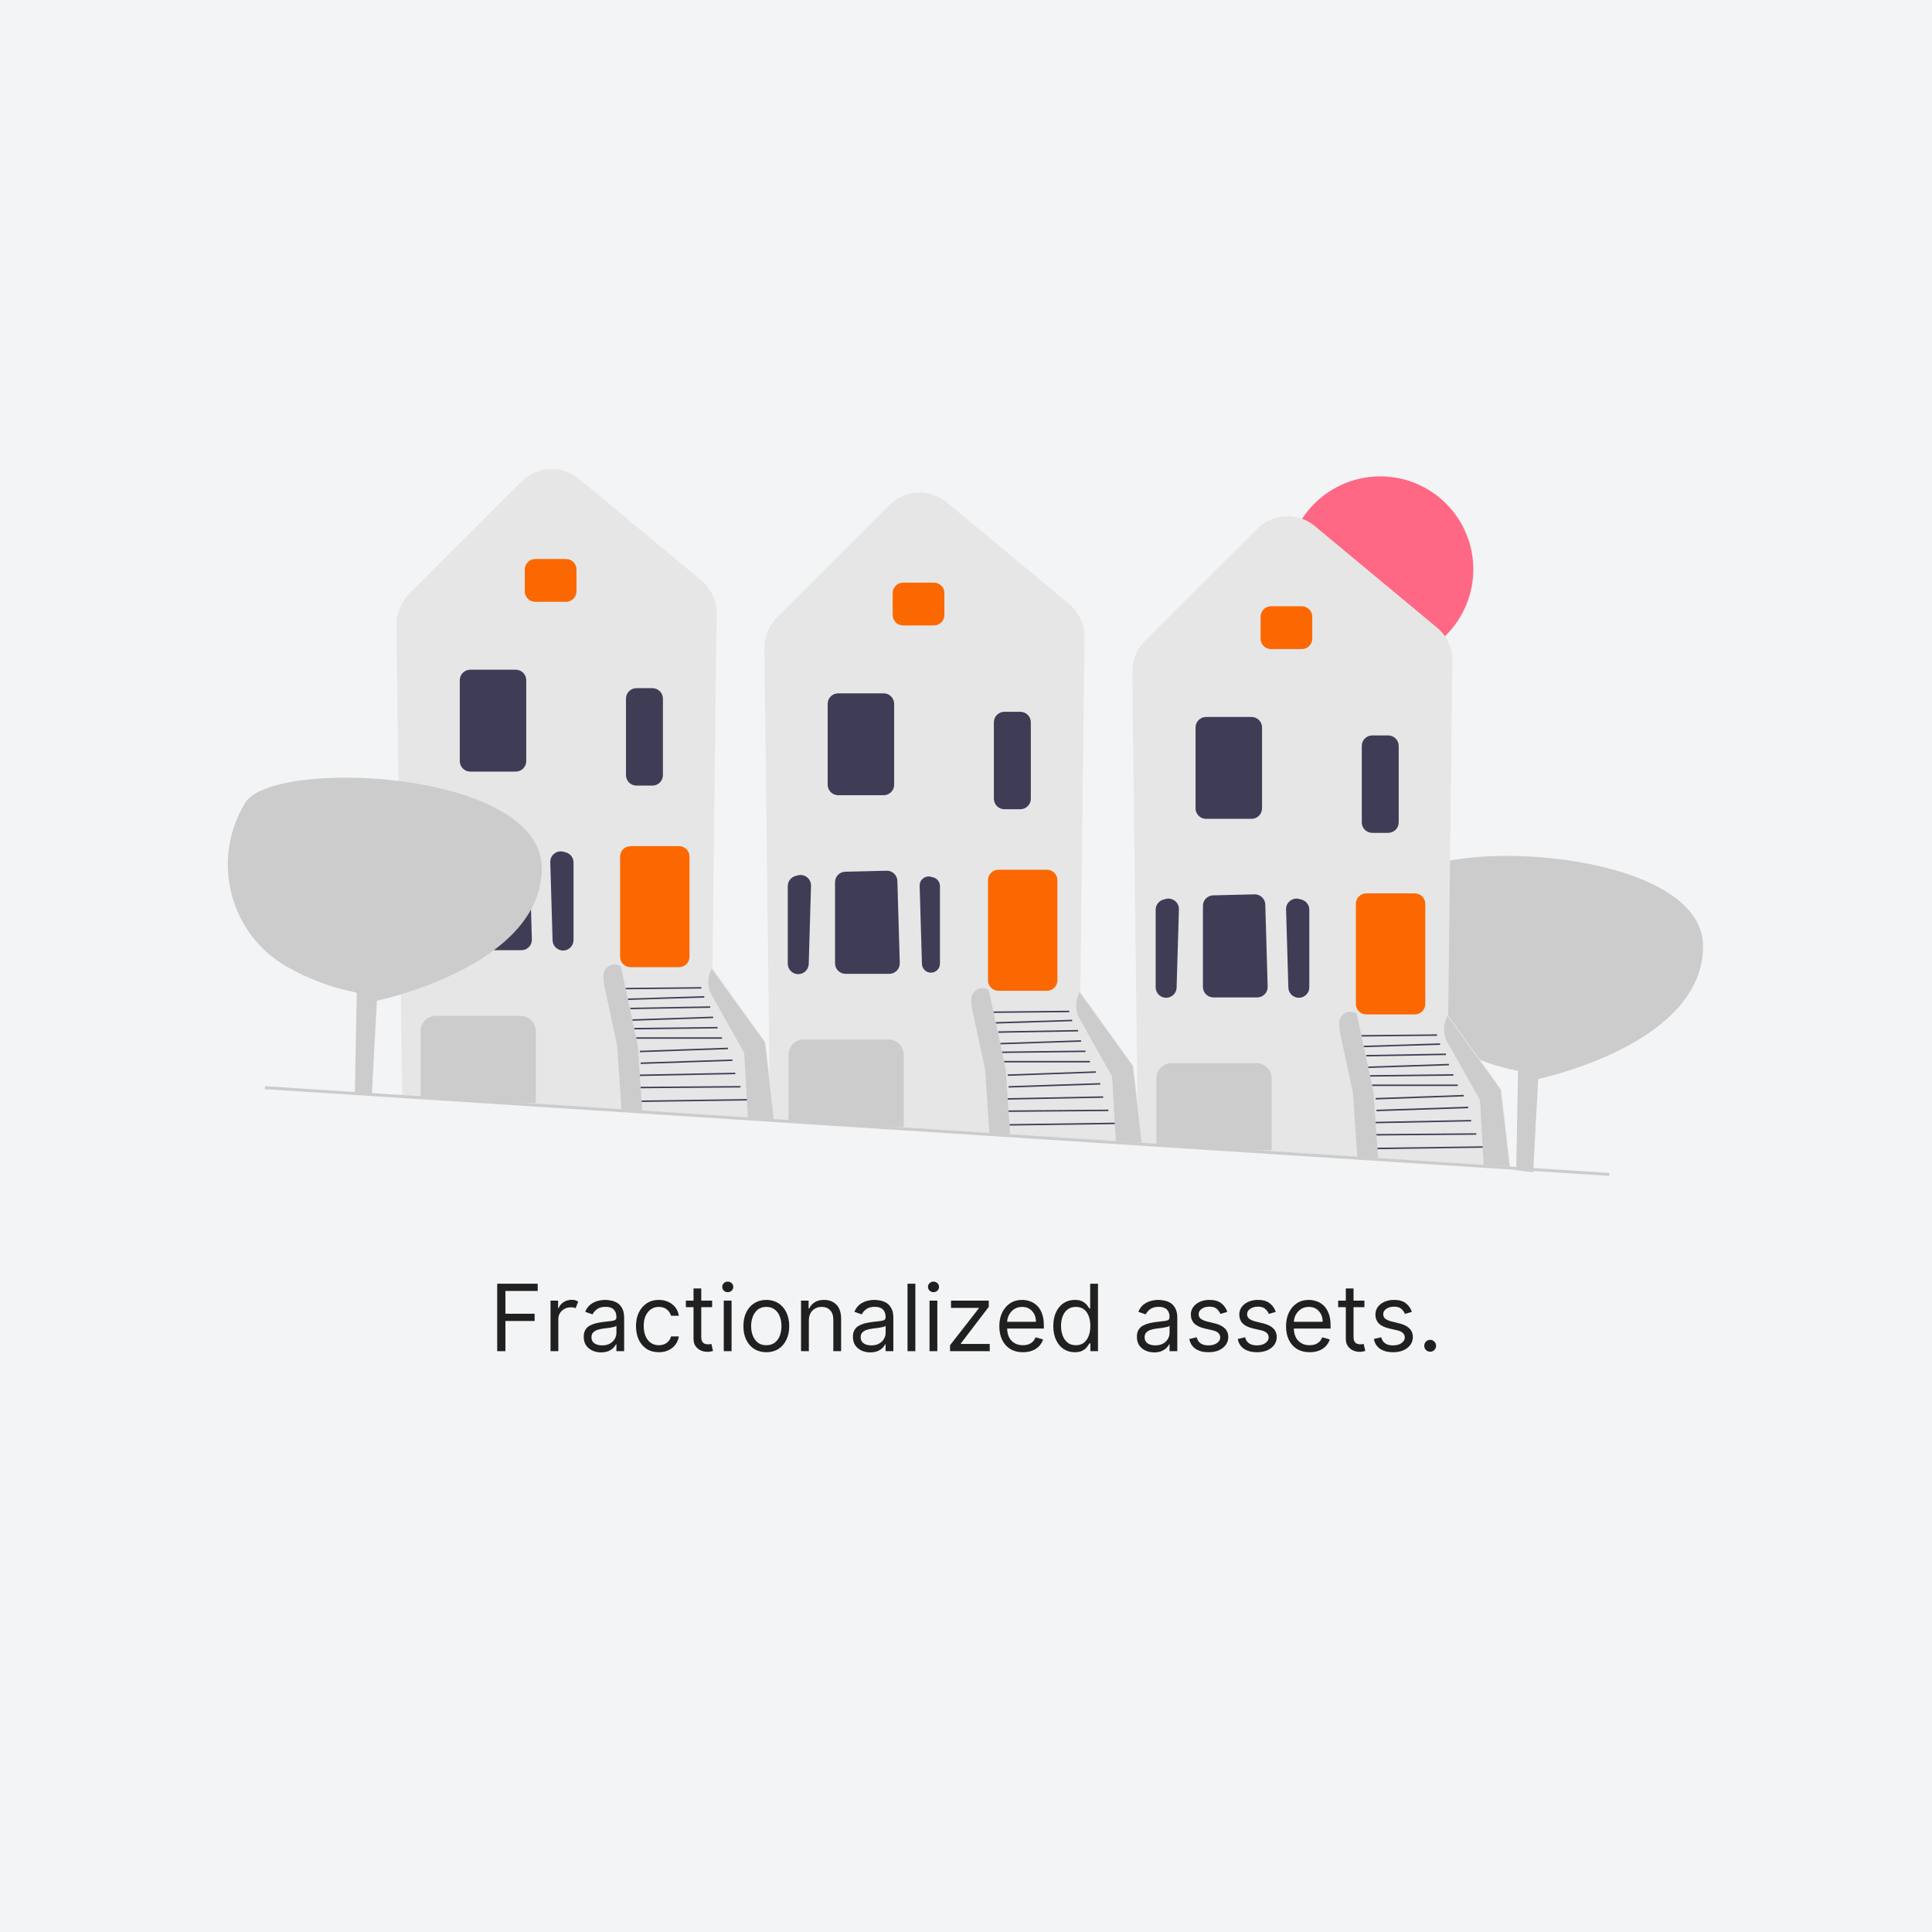 <svg xmlns="http://www.w3.org/2000/svg" xmlns:xlink="http://www.w3.org/1999/xlink" width="500" zoomAndPan="magnify" viewBox="0 0 375 375" height="500" preserveAspectRatio="xMidYMid meet" version="1.0"><defs><g/><clipPath id="id1"><path d="M 269 166 L 330.641 166 L 330.641 228 L 269 228 Z M 269 166 " clip-rule="nonzero"/></clipPath><clipPath id="id2"><path d="M 76 91.02 L 151 91.02 L 151 218 L 76 218 Z M 76 91.02 " clip-rule="nonzero"/></clipPath><clipPath id="id3"><path d="M 44.141 150 L 106 150 L 106 213 L 44.141 213 Z M 44.141 150 " clip-rule="nonzero"/></clipPath><clipPath id="id4"><path d="M 51 210 L 313 210 L 313 228.27 L 51 228.27 Z M 51 210 " clip-rule="nonzero"/></clipPath></defs><rect x="-37.5" width="450" fill="#ffffff" y="-37.5" height="450" fill-opacity="1"/><rect x="-37.5" width="450" fill="#f3f4f5" y="-37.5" height="450" fill-opacity="1"/><rect x="-37.5" width="450" fill="#ffffff" y="-37.5" height="450" fill-opacity="1"/><rect x="-37.5" width="450" fill="#f3f4f5" y="-37.5" height="450" fill-opacity="1"/><g clip-path="url(#id1)"><path fill="#cccccc" d="M 297.586 227.555 L 298.562 209.422 C 298.562 209.422 330.566 202.793 330.566 183.688 C 330.566 164.582 278.266 162.242 273 171.016 C 272.945 171.102 272.895 171.191 272.84 171.277 C 266.332 182.242 270.008 196.48 281.082 202.812 C 284.867 204.977 289.383 206.832 294.66 207.863 L 294.289 227.125 " fill-opacity="1" fill-rule="nonzero"/></g><path fill="#ff6884" d="M 285.969 110.512 C 285.969 111.102 285.941 111.691 285.883 112.281 C 285.824 112.867 285.738 113.453 285.625 114.031 C 285.508 114.613 285.363 115.184 285.191 115.75 C 285.02 116.316 284.82 116.871 284.594 117.418 C 284.367 117.965 284.117 118.496 283.836 119.02 C 283.559 119.539 283.254 120.047 282.926 120.539 C 282.598 121.031 282.246 121.504 281.871 121.961 C 281.496 122.418 281.098 122.855 280.68 123.273 C 280.262 123.691 279.824 124.09 279.363 124.465 C 278.906 124.84 278.434 125.191 277.941 125.52 C 277.449 125.848 276.941 126.152 276.422 126.43 C 275.898 126.707 275.363 126.961 274.816 127.188 C 274.27 127.414 273.715 127.613 273.148 127.785 C 272.582 127.957 272.008 128.098 271.43 128.215 C 270.848 128.328 270.262 128.418 269.676 128.473 C 269.086 128.531 268.496 128.562 267.902 128.562 C 267.312 128.562 266.723 128.531 266.133 128.473 C 265.543 128.418 264.961 128.328 264.379 128.215 C 263.797 128.098 263.227 127.957 262.66 127.785 C 262.094 127.613 261.535 127.414 260.988 127.188 C 260.441 126.961 259.91 126.707 259.387 126.43 C 258.863 126.152 258.359 125.848 257.867 125.52 C 257.375 125.191 256.898 124.84 256.441 124.465 C 255.984 124.09 255.547 123.691 255.129 123.273 C 254.711 122.855 254.312 122.418 253.938 121.961 C 253.562 121.504 253.211 121.031 252.883 120.539 C 252.551 120.047 252.25 119.539 251.969 119.02 C 251.691 118.496 251.438 117.965 251.211 117.418 C 250.984 116.871 250.785 116.316 250.613 115.75 C 250.441 115.184 250.301 114.613 250.184 114.031 C 250.066 113.453 249.98 112.867 249.922 112.281 C 249.867 111.691 249.836 111.102 249.836 110.512 C 249.836 109.918 249.867 109.328 249.922 108.742 C 249.98 108.152 250.066 107.57 250.184 106.988 C 250.301 106.41 250.441 105.836 250.613 105.27 C 250.785 104.703 250.984 104.148 251.211 103.602 C 251.438 103.055 251.691 102.523 251.969 102 C 252.25 101.48 252.551 100.973 252.883 100.48 C 253.211 99.988 253.562 99.516 253.938 99.059 C 254.312 98.602 254.711 98.164 255.129 97.746 C 255.547 97.328 255.984 96.93 256.441 96.555 C 256.898 96.18 257.375 95.828 257.867 95.5 C 258.359 95.172 258.863 94.871 259.387 94.59 C 259.91 94.312 260.441 94.059 260.988 93.832 C 261.535 93.605 262.094 93.406 262.66 93.234 C 263.227 93.066 263.797 92.922 264.379 92.805 C 264.961 92.691 265.543 92.605 266.133 92.547 C 266.723 92.488 267.312 92.461 267.902 92.461 C 268.496 92.461 269.086 92.488 269.676 92.547 C 270.262 92.605 270.848 92.691 271.43 92.805 C 272.008 92.922 272.582 93.066 273.148 93.234 C 273.715 93.406 274.27 93.605 274.816 93.832 C 275.363 94.059 275.898 94.312 276.422 94.59 C 276.941 94.871 277.449 95.172 277.941 95.5 C 278.434 95.828 278.906 96.18 279.363 96.555 C 279.824 96.93 280.262 97.328 280.68 97.746 C 281.098 98.164 281.496 98.602 281.871 99.059 C 282.246 99.516 282.598 99.988 282.926 100.48 C 283.254 100.973 283.559 101.48 283.836 102 C 284.117 102.523 284.367 103.055 284.594 103.602 C 284.82 104.148 285.02 104.703 285.191 105.27 C 285.363 105.836 285.508 106.41 285.625 106.988 C 285.738 107.57 285.824 108.152 285.883 108.742 C 285.941 109.328 285.969 109.918 285.969 110.512 Z M 285.969 110.512 " fill-opacity="1" fill-rule="nonzero"/><path fill="#e6e6e6" d="M 241.25 223.258 L 220.875 221.961 L 219.773 130.414 C 219.746 128.191 220.633 126.016 222.207 124.445 L 244.039 102.637 C 247.094 99.582 251.902 99.363 255.227 102.125 L 278.914 121.812 C 280.848 123.418 281.941 125.781 281.91 128.293 L 281.098 197.137 L 291.391 211.426 L 291.414 211.457 L 293.16 226.562 Z M 241.25 223.258 " fill-opacity="1" fill-rule="nonzero"/><path fill="#fb6801" d="M 244.676 123.949 L 244.676 119.707 C 244.676 118.586 245.586 117.672 246.707 117.672 L 252.68 117.672 C 253.801 117.672 254.711 118.586 254.711 119.707 L 254.711 123.949 C 254.711 125.07 253.801 125.984 252.68 125.984 L 246.707 125.984 C 245.586 125.984 244.676 125.07 244.676 123.949 Z M 244.676 123.949 " fill-opacity="1" fill-rule="nonzero"/><path fill="#3f3d56" d="M 232.055 156.902 L 232.055 141.195 C 232.055 140.074 232.969 139.164 234.09 139.164 L 242.926 139.164 C 244.051 139.164 244.961 140.074 244.961 141.195 L 244.961 156.902 C 244.961 158.02 244.051 158.934 242.926 158.934 L 234.09 158.934 C 232.969 158.934 232.055 158.02 232.055 156.902 Z M 232.055 156.902 " fill-opacity="1" fill-rule="nonzero"/><path fill="#3f3d56" d="M 252.031 193.664 C 250.965 193.629 250.102 192.762 250.07 191.695 L 249.625 176.512 C 249.605 175.867 249.887 175.262 250.395 174.859 C 250.902 174.457 251.555 174.324 252.18 174.488 L 252.629 174.609 C 253.516 174.848 254.137 175.652 254.137 176.574 L 254.137 191.633 C 254.137 192.191 253.918 192.711 253.516 193.098 C 253.133 193.465 252.637 193.668 252.105 193.668 C 252.082 193.668 252.059 193.664 252.031 193.664 Z M 252.031 193.664 " fill-opacity="1" fill-rule="nonzero"/><path fill="#3f3d56" d="M 224.934 193.098 C 224.535 192.711 224.312 192.191 224.312 191.633 L 224.312 176.574 C 224.312 175.652 224.934 174.848 225.824 174.609 L 226.27 174.488 C 226.898 174.324 227.547 174.457 228.059 174.859 C 228.566 175.262 228.848 175.867 228.828 176.512 L 228.379 191.695 C 228.348 192.762 227.488 193.629 226.418 193.664 C 226.395 193.664 226.371 193.668 226.344 193.668 C 225.816 193.668 225.316 193.465 224.934 193.098 Z M 224.934 193.098 " fill-opacity="1" fill-rule="nonzero"/><path fill="#3f3d56" d="M 233.488 191.57 L 233.488 175.82 C 233.488 174.707 234.363 173.816 235.473 173.789 L 243.508 173.59 C 244.621 173.574 245.559 174.449 245.59 175.562 L 246.051 191.512 C 246.066 192.066 245.863 192.59 245.477 192.984 C 245.09 193.383 244.574 193.602 244.02 193.602 L 235.523 193.602 C 234.402 193.602 233.488 192.691 233.488 191.57 Z M 233.488 191.57 " fill-opacity="1" fill-rule="nonzero"/><path fill="#cccccc" d="M 280.965 202.332 L 287.262 213.516 L 287.984 226.09 L 292.996 226.41 L 291.277 211.512 L 280.953 197.184 C 280.062 198.785 280.066 200.734 280.965 202.332 Z M 280.965 202.332 " fill-opacity="1" fill-rule="nonzero"/><path fill="#3f3d56" d="M 267.352 222.77 L 287.781 222.492 L 287.785 222.777 L 267.355 223.059 Z M 267.352 222.77 " fill-opacity="1" fill-rule="nonzero"/><path fill="#3f3d56" d="M 267.168 220.113 L 286.543 219.965 L 286.547 220.25 L 267.172 220.402 Z M 267.168 220.113 " fill-opacity="1" fill-rule="nonzero"/><path fill="#3f3d56" d="M 267.008 217.742 L 285.539 217.379 L 285.543 217.664 L 267.012 218.027 Z M 267.008 217.742 " fill-opacity="1" fill-rule="nonzero"/><path fill="#3f3d56" d="M 267.168 215.398 L 284.961 214.809 L 284.973 215.098 L 267.176 215.688 Z M 267.168 215.398 " fill-opacity="1" fill-rule="nonzero"/><path fill="#3f3d56" d="M 267.004 213.121 L 284.102 212.52 L 284.113 212.809 L 267.012 213.41 Z M 267.004 213.121 " fill-opacity="1" fill-rule="nonzero"/><path fill="#3f3d56" d="M 266.305 210.508 L 282.961 210.508 L 282.961 210.793 L 266.305 210.793 Z M 266.305 210.508 " fill-opacity="1" fill-rule="nonzero"/><path fill="#3f3d56" d="M 265.914 208.688 L 282.098 208.496 L 282.102 208.785 L 265.918 208.973 Z M 265.914 208.688 " fill-opacity="1" fill-rule="nonzero"/><path fill="#3f3d56" d="M 265.551 207.012 L 281.234 206.492 L 281.242 206.781 L 265.562 207.301 Z M 265.551 207.012 " fill-opacity="1" fill-rule="nonzero"/><path fill="#3f3d56" d="M 265.176 204.77 L 280.664 204.496 L 280.668 204.785 L 265.18 205.055 Z M 265.176 204.77 " fill-opacity="1" fill-rule="nonzero"/><path fill="#3f3d56" d="M 264.684 202.977 L 279.512 202.512 L 279.523 202.801 L 264.695 203.262 Z M 264.684 202.977 " fill-opacity="1" fill-rule="nonzero"/><path fill="#3f3d56" d="M 264.246 200.91 L 278.941 200.766 L 278.945 201.051 L 264.25 201.195 Z M 264.246 200.91 " fill-opacity="1" fill-rule="nonzero"/><path fill="#fb6801" d="M 263.172 194.867 L 263.172 175.434 C 263.172 174.312 264.086 173.402 265.207 173.402 L 274.617 173.402 C 275.738 173.402 276.648 174.312 276.648 175.434 L 276.648 194.867 C 276.648 195.984 275.738 196.898 274.617 196.898 L 265.207 196.898 C 264.086 196.898 263.172 195.984 263.172 194.867 Z M 263.172 194.867 " fill-opacity="1" fill-rule="nonzero"/><path fill="#cccccc" d="M 241.25 223.258 L 224.59 222.195 L 224.457 222.188 L 224.457 209.309 C 224.457 207.68 225.781 206.352 227.414 206.352 L 243.867 206.352 C 245.5 206.352 246.824 207.68 246.824 209.309 L 246.824 223.258 Z M 241.25 223.258 " fill-opacity="1" fill-rule="nonzero"/><path fill="#3f3d56" d="M 264.32 159.621 L 264.32 144.777 C 264.32 143.656 265.23 142.746 266.352 142.746 L 269.453 142.746 C 270.574 142.746 271.488 143.656 271.488 144.777 L 271.488 159.621 C 271.488 160.742 270.574 161.656 269.453 161.656 L 266.352 161.656 C 265.23 161.656 264.32 160.742 264.32 159.621 Z M 264.32 159.621 " fill-opacity="1" fill-rule="nonzero"/><path fill="#cccccc" d="M 267.473 224.691 L 266.613 212.082 L 264.031 200.051 L 263.316 196.754 C 261.844 195.754 259.859 196.867 259.945 198.645 L 260.016 200.051 L 262.598 212.082 L 263.457 224.691 " fill-opacity="1" fill-rule="nonzero"/><path fill="#e6e6e6" d="M 169.84 218.672 L 149.465 217.375 L 148.367 125.832 C 148.34 123.609 149.227 121.434 150.801 119.859 L 172.629 98.051 C 175.684 94.996 180.496 94.777 183.816 97.539 L 207.508 117.227 C 209.441 118.836 210.531 121.195 210.504 123.707 L 209.688 192.555 L 219.984 206.844 L 220.008 206.871 L 221.75 221.98 Z M 169.84 218.672 " fill-opacity="1" fill-rule="nonzero"/><path fill="#fb6801" d="M 173.266 119.367 L 173.266 115.121 C 173.266 114 174.18 113.09 175.301 113.09 L 181.27 113.09 C 182.391 113.09 183.305 114 183.305 115.121 L 183.305 119.367 C 183.305 120.488 182.391 121.398 181.27 121.398 L 175.301 121.398 C 174.18 121.398 173.266 120.488 173.266 119.367 Z M 173.266 119.367 " fill-opacity="1" fill-rule="nonzero"/><path fill="#3f3d56" d="M 160.648 152.316 L 160.648 136.609 C 160.648 135.488 161.562 134.578 162.684 134.578 L 171.52 134.578 C 172.641 134.578 173.555 135.488 173.555 136.609 L 173.555 152.316 C 173.555 153.438 172.641 154.348 171.52 154.348 L 162.684 154.348 C 161.562 154.348 160.648 153.438 160.648 152.316 Z M 160.648 152.316 " fill-opacity="1" fill-rule="nonzero"/><path fill="#3f3d56" d="M 179.164 170.5 C 178.727 170.848 178.488 171.363 178.504 171.922 L 178.949 187.102 C 178.977 188.02 179.719 188.762 180.633 188.793 C 181.117 188.812 181.566 188.637 181.91 188.305 C 182.254 187.973 182.445 187.527 182.445 187.051 L 182.445 171.988 C 182.445 171.199 181.91 170.504 181.148 170.301 L 180.699 170.184 C 180.547 170.141 180.395 170.121 180.242 170.121 C 179.855 170.121 179.48 170.254 179.164 170.5 Z M 179.164 170.5 " fill-opacity="1" fill-rule="nonzero"/><path fill="#3f3d56" d="M 153.527 188.512 C 153.125 188.125 152.906 187.605 152.906 187.051 L 152.906 171.988 C 152.906 171.07 153.527 170.262 154.414 170.023 L 154.863 169.906 C 155.488 169.738 156.141 169.875 156.648 170.277 C 157.156 170.68 157.438 171.281 157.418 171.93 L 156.973 187.109 C 156.941 188.176 156.078 189.043 155.012 189.082 C 154.988 189.082 154.961 189.082 154.938 189.082 C 154.406 189.082 153.91 188.883 153.527 188.512 Z M 153.527 188.512 " fill-opacity="1" fill-rule="nonzero"/><path fill="#3f3d56" d="M 162.082 186.984 L 162.082 171.234 C 162.082 170.121 162.953 169.23 164.066 169.203 L 172.098 169.008 C 172.117 169.008 172.133 169.008 172.148 169.008 C 173.242 169.008 174.148 169.883 174.18 170.98 L 174.645 186.926 C 174.66 187.48 174.457 188.004 174.07 188.402 C 173.684 188.801 173.164 189.02 172.609 189.02 L 164.117 189.02 C 162.996 189.02 162.082 188.105 162.082 186.984 Z M 162.082 186.984 " fill-opacity="1" fill-rule="nonzero"/><path fill="#cccccc" d="M 209.559 197.75 L 215.852 208.93 L 216.574 221.508 L 221.59 221.824 L 219.867 206.926 L 209.543 192.598 C 208.652 194.203 208.66 196.152 209.559 197.75 Z M 209.559 197.75 " fill-opacity="1" fill-rule="nonzero"/><path fill="#3f3d56" d="M 195.941 218.188 L 216.375 217.906 L 216.379 218.195 L 195.945 218.473 Z M 195.941 218.188 " fill-opacity="1" fill-rule="nonzero"/><path fill="#3f3d56" d="M 195.762 215.531 L 215.137 215.379 L 215.137 215.664 L 195.766 215.816 Z M 195.762 215.531 " fill-opacity="1" fill-rule="nonzero"/><path fill="#3f3d56" d="M 195.598 213.156 L 214.129 212.793 L 214.137 213.082 L 195.605 213.441 Z M 195.598 213.156 " fill-opacity="1" fill-rule="nonzero"/><path fill="#3f3d56" d="M 195.758 210.816 L 213.555 210.227 L 213.562 210.512 L 195.77 211.102 Z M 195.758 210.816 " fill-opacity="1" fill-rule="nonzero"/><path fill="#3f3d56" d="M 195.594 208.539 L 212.695 207.938 L 212.703 208.223 L 195.605 208.824 Z M 195.594 208.539 " fill-opacity="1" fill-rule="nonzero"/><path fill="#3f3d56" d="M 194.898 205.922 L 211.551 205.922 L 211.551 206.211 L 194.898 206.211 Z M 194.898 205.922 " fill-opacity="1" fill-rule="nonzero"/><path fill="#3f3d56" d="M 194.504 204.102 L 210.691 203.914 L 210.691 204.199 L 194.508 204.387 Z M 194.504 204.102 " fill-opacity="1" fill-rule="nonzero"/><path fill="#3f3d56" d="M 194.145 202.43 L 209.824 201.91 L 209.836 202.195 L 194.152 202.715 Z M 194.145 202.43 " fill-opacity="1" fill-rule="nonzero"/><path fill="#3f3d56" d="M 193.77 200.184 L 209.254 199.914 L 209.262 200.199 L 193.773 200.473 Z M 193.77 200.184 " fill-opacity="1" fill-rule="nonzero"/><path fill="#3f3d56" d="M 193.277 198.391 L 208.105 197.93 L 208.113 198.215 L 193.285 198.68 Z M 193.277 198.391 " fill-opacity="1" fill-rule="nonzero"/><path fill="#3f3d56" d="M 192.84 196.324 L 207.535 196.18 L 207.539 196.469 L 192.84 196.609 Z M 192.84 196.324 " fill-opacity="1" fill-rule="nonzero"/><path fill="#fb6801" d="M 191.766 190.281 L 191.766 170.852 C 191.766 169.73 192.676 168.816 193.797 168.816 L 203.207 168.816 C 204.332 168.816 205.242 169.73 205.242 170.852 L 205.242 190.281 C 205.242 191.402 204.332 192.312 203.207 192.312 L 193.797 192.312 C 192.676 192.312 191.766 191.402 191.766 190.281 Z M 191.766 190.281 " fill-opacity="1" fill-rule="nonzero"/><path fill="#cccccc" d="M 169.84 218.672 L 153.184 217.613 L 153.047 217.605 L 153.047 204.723 C 153.047 203.094 154.375 201.77 156.004 201.77 L 172.461 201.77 C 174.09 201.77 175.418 203.094 175.418 204.723 L 175.418 218.672 Z M 169.84 218.672 " fill-opacity="1" fill-rule="nonzero"/><path fill="#3f3d56" d="M 192.91 155.039 L 192.91 140.191 C 192.91 139.07 193.824 138.16 194.945 138.16 L 198.047 138.16 C 199.168 138.16 200.082 139.07 200.082 140.191 L 200.082 155.039 C 200.082 156.16 199.168 157.07 198.047 157.07 L 194.945 157.07 C 193.824 157.07 192.91 156.16 192.91 155.039 Z M 192.91 155.039 " fill-opacity="1" fill-rule="nonzero"/><path fill="#cccccc" d="M 196.066 220.105 L 195.207 207.5 L 192.625 195.465 L 191.906 192.168 C 190.434 191.168 188.449 192.281 188.539 194.059 L 188.609 195.465 L 191.191 207.5 L 192.051 220.105 " fill-opacity="1" fill-rule="nonzero"/><g clip-path="url(#id2)"><path fill="#e6e6e6" d="M 98.434 214.09 L 78.059 212.789 L 76.957 121.246 C 76.934 119.023 77.82 116.848 79.391 115.277 L 101.223 93.465 C 104.277 90.414 109.086 90.191 112.41 92.953 L 136.098 112.645 C 138.031 114.25 139.125 116.613 139.094 119.125 L 138.281 187.969 L 148.578 202.258 L 148.598 202.289 L 150.344 217.395 Z M 98.434 214.09 " fill-opacity="1" fill-rule="nonzero"/></g><path fill="#fb6801" d="M 101.859 114.781 L 101.859 110.535 C 101.859 109.418 102.77 108.504 103.895 108.504 L 109.863 108.504 C 110.984 108.504 111.895 109.418 111.895 110.535 L 111.895 114.781 C 111.895 115.902 110.984 116.812 109.863 116.812 L 103.895 116.812 C 102.77 116.812 101.859 115.902 101.859 114.781 Z M 101.859 114.781 " fill-opacity="1" fill-rule="nonzero"/><path fill="#3f3d56" d="M 89.242 147.73 L 89.242 132.027 C 89.242 130.906 90.152 129.992 91.273 129.992 L 100.113 129.992 C 101.234 129.992 102.145 130.906 102.145 132.027 L 102.145 147.73 C 102.145 148.852 101.234 149.766 100.113 149.766 L 91.273 149.766 C 90.152 149.766 89.242 148.852 89.242 147.73 Z M 89.242 147.73 " fill-opacity="1" fill-rule="nonzero"/><path fill="#3f3d56" d="M 109.215 184.496 C 108.148 184.457 107.285 183.594 107.254 182.523 L 106.809 167.344 C 106.789 166.695 107.07 166.094 107.578 165.691 C 108.086 165.289 108.738 165.156 109.367 165.32 L 109.812 165.441 C 110.703 165.676 111.324 166.484 111.324 167.402 L 111.324 182.465 C 111.324 183.023 111.102 183.539 110.703 183.926 C 110.316 184.297 109.82 184.496 109.289 184.496 C 109.266 184.496 109.242 184.496 109.215 184.496 Z M 109.215 184.496 " fill-opacity="1" fill-rule="nonzero"/><path fill="#3f3d56" d="M 83.043 165.578 L 83.492 165.461 C 84.715 165.133 85.906 166.078 85.867 167.34 L 85.422 182.52 C 85.391 183.516 84.594 184.316 83.598 184.352 C 82.527 184.391 81.641 183.535 81.641 182.465 L 81.641 167.402 C 81.641 166.547 82.215 165.801 83.043 165.578 Z M 83.043 165.578 " fill-opacity="1" fill-rule="nonzero"/><path fill="#3f3d56" d="M 90.676 182.402 L 90.676 166.648 C 90.676 165.539 91.547 164.645 92.66 164.617 L 100.691 164.422 C 101.809 164.406 102.742 165.281 102.773 166.395 L 103.234 182.344 C 103.254 182.895 103.047 183.422 102.66 183.816 C 102.277 184.215 101.758 184.434 101.203 184.434 L 92.707 184.434 C 91.586 184.434 90.676 183.523 90.676 182.402 Z M 90.676 182.402 " fill-opacity="1" fill-rule="nonzero"/><path fill="#cccccc" d="M 138.148 193.164 L 144.445 204.348 L 145.168 216.922 L 150.18 217.242 L 148.461 202.34 L 138.137 188.016 C 137.246 189.617 137.25 191.566 138.148 193.164 Z M 138.148 193.164 " fill-opacity="1" fill-rule="nonzero"/><path fill="#3f3d56" d="M 124.535 213.602 L 144.965 213.324 L 144.969 213.609 L 124.539 213.891 Z M 124.535 213.602 " fill-opacity="1" fill-rule="nonzero"/><path fill="#3f3d56" d="M 124.355 210.945 L 143.727 210.793 L 143.73 211.082 L 124.355 211.234 Z M 124.355 210.945 " fill-opacity="1" fill-rule="nonzero"/><path fill="#3f3d56" d="M 124.191 208.57 L 142.723 208.211 L 142.727 208.496 L 124.195 208.859 Z M 124.191 208.57 " fill-opacity="1" fill-rule="nonzero"/><path fill="#3f3d56" d="M 124.352 206.23 L 142.148 205.641 L 142.156 205.926 L 124.359 206.52 Z M 124.352 206.23 " fill-opacity="1" fill-rule="nonzero"/><path fill="#3f3d56" d="M 124.188 203.953 L 141.285 203.352 L 141.297 203.641 L 124.199 204.238 Z M 124.188 203.953 " fill-opacity="1" fill-rule="nonzero"/><path fill="#3f3d56" d="M 123.488 201.34 L 140.145 201.34 L 140.145 201.625 L 123.488 201.625 Z M 123.488 201.34 " fill-opacity="1" fill-rule="nonzero"/><path fill="#3f3d56" d="M 123.098 199.516 L 139.281 199.328 L 139.285 199.613 L 123.102 199.805 Z M 123.098 199.516 " fill-opacity="1" fill-rule="nonzero"/><path fill="#3f3d56" d="M 122.734 197.844 L 138.418 197.324 L 138.43 197.609 L 122.746 198.133 Z M 122.734 197.844 " fill-opacity="1" fill-rule="nonzero"/><path fill="#3f3d56" d="M 122.359 195.602 L 137.848 195.328 L 137.852 195.617 L 122.367 195.887 Z M 122.359 195.602 " fill-opacity="1" fill-rule="nonzero"/><path fill="#3f3d56" d="M 121.871 193.809 L 136.699 193.344 L 136.707 193.633 L 121.879 194.094 Z M 121.871 193.809 " fill-opacity="1" fill-rule="nonzero"/><path fill="#3f3d56" d="M 121.43 191.742 L 136.129 191.598 L 136.129 191.883 L 121.434 192.027 Z M 121.43 191.742 " fill-opacity="1" fill-rule="nonzero"/><path fill="#fb6801" d="M 120.355 185.695 L 120.355 166.266 C 120.355 165.145 121.27 164.234 122.391 164.234 L 131.801 164.234 C 132.922 164.234 133.836 165.145 133.836 166.266 L 133.836 185.695 C 133.836 186.816 132.922 187.73 131.801 187.73 L 122.391 187.73 C 121.27 187.73 120.355 186.816 120.355 185.695 Z M 120.355 185.695 " fill-opacity="1" fill-rule="nonzero"/><path fill="#cccccc" d="M 98.434 214.09 L 81.773 213.027 L 81.641 213.02 L 81.641 200.137 C 81.641 198.508 82.969 197.184 84.598 197.184 L 101.051 197.184 C 102.684 197.184 104.008 198.508 104.008 200.137 L 104.008 214.09 Z M 98.434 214.09 " fill-opacity="1" fill-rule="nonzero"/><path fill="#3f3d56" d="M 121.504 150.453 L 121.504 135.609 C 121.504 134.488 122.414 133.574 123.535 133.574 L 126.641 133.574 C 127.762 133.574 128.672 134.488 128.672 135.609 L 128.672 150.453 C 128.672 151.574 127.762 152.484 126.641 152.484 L 123.535 152.484 C 122.414 152.484 121.504 151.574 121.504 150.453 Z M 121.504 150.453 " fill-opacity="1" fill-rule="nonzero"/><path fill="#cccccc" d="M 124.656 215.523 L 123.797 202.914 L 121.215 190.879 L 120.5 187.586 C 119.027 186.586 117.043 187.699 117.133 189.477 L 117.203 190.879 L 119.781 202.914 L 120.645 215.523 " fill-opacity="1" fill-rule="nonzero"/><g clip-path="url(#id3)"><path fill="#cccccc" d="M 72.18 212.371 L 73.152 194.238 C 73.152 194.238 105.156 187.609 105.156 168.504 C 105.156 149.395 52.859 147.055 47.59 155.828 C 47.539 155.918 47.484 156.004 47.434 156.094 C 40.926 167.059 44.598 181.293 55.672 187.625 C 59.461 189.793 63.977 191.645 69.25 192.68 L 68.879 211.941 " fill-opacity="1" fill-rule="nonzero"/></g><g clip-path="url(#id4)"><path fill="#cccccc" d="M 51.402 211.406 L 51.441 210.832 L 312.375 227.668 L 312.336 228.242 Z M 51.402 211.406 " fill-opacity="1" fill-rule="nonzero"/></g><g fill="#202020" fill-opacity="1"><g transform="translate(94.928, 262.262)"><g><path d="M 1.578 0 L 1.578 -13.094 L 9.438 -13.094 L 9.438 -11.688 L 3.172 -11.688 L 3.172 -7.266 L 8.844 -7.266 L 8.844 -5.859 L 3.172 -5.859 L 3.172 0 Z M 1.578 0 "/></g></g></g><g fill="#202020" fill-opacity="1"><g transform="translate(105.481, 262.262)"><g><path d="M 1.375 0 L 1.375 -9.812 L 2.844 -9.812 L 2.844 -8.328 L 2.938 -8.328 C 3.113 -8.816 3.438 -9.211 3.906 -9.516 C 4.375 -9.816 4.906 -9.969 5.5 -9.969 C 5.77 -9.969 6.004 -9.938 6.203 -9.875 C 6.41 -9.812 6.594 -9.723 6.75 -9.609 L 6.234 -8.328 C 6.129 -8.391 6.004 -8.438 5.859 -8.469 C 5.723 -8.5 5.562 -8.516 5.375 -8.516 C 4.656 -8.516 4.062 -8.297 3.594 -7.859 C 3.125 -7.422 2.891 -6.875 2.891 -6.219 L 2.891 0 Z M 1.375 0 "/></g></g></g><g fill="#202020" fill-opacity="1"><g transform="translate(112.38, 262.262)"><g><path d="M 4.266 0.234 C 3.648 0.234 3.086 0.113 2.578 -0.125 C 2.066 -0.363 1.66 -0.707 1.359 -1.156 C 1.066 -1.602 0.922 -2.145 0.922 -2.781 C 0.922 -3.344 1.031 -3.801 1.25 -4.156 C 1.469 -4.508 1.766 -4.785 2.141 -4.984 C 2.516 -5.18 2.926 -5.332 3.375 -5.438 C 3.82 -5.539 4.273 -5.617 4.734 -5.672 C 5.328 -5.754 5.812 -5.812 6.188 -5.844 C 6.562 -5.883 6.832 -5.953 7 -6.047 C 7.176 -6.148 7.266 -6.328 7.266 -6.578 L 7.266 -6.625 C 7.266 -7.25 7.094 -7.734 6.75 -8.078 C 6.406 -8.43 5.883 -8.609 5.188 -8.609 C 4.469 -8.609 3.898 -8.453 3.484 -8.141 C 3.078 -7.828 2.797 -7.492 2.641 -7.141 L 1.203 -7.641 C 1.453 -8.242 1.789 -8.711 2.219 -9.047 C 2.656 -9.379 3.125 -9.613 3.625 -9.75 C 4.133 -9.883 4.641 -9.953 5.141 -9.953 C 5.453 -9.953 5.812 -9.91 6.219 -9.828 C 6.633 -9.754 7.035 -9.602 7.422 -9.375 C 7.805 -9.145 8.125 -8.797 8.375 -8.328 C 8.633 -7.867 8.766 -7.25 8.766 -6.469 L 8.766 0 L 7.266 0 L 7.266 -1.328 L 7.188 -1.328 C 7.082 -1.117 6.91 -0.891 6.672 -0.641 C 6.43 -0.398 6.113 -0.191 5.719 -0.016 C 5.32 0.148 4.836 0.234 4.266 0.234 Z M 4.5 -1.125 C 5.094 -1.125 5.594 -1.238 6 -1.469 C 6.414 -1.707 6.727 -2.008 6.938 -2.375 C 7.156 -2.75 7.266 -3.141 7.266 -3.547 L 7.266 -4.938 C 7.203 -4.852 7.062 -4.781 6.844 -4.719 C 6.625 -4.664 6.375 -4.613 6.094 -4.562 C 5.82 -4.52 5.551 -4.484 5.281 -4.453 C 5.02 -4.422 4.812 -4.395 4.656 -4.375 C 4.258 -4.32 3.891 -4.238 3.547 -4.125 C 3.211 -4.008 2.941 -3.836 2.734 -3.609 C 2.523 -3.391 2.422 -3.086 2.422 -2.703 C 2.422 -2.18 2.613 -1.785 3 -1.516 C 3.395 -1.254 3.895 -1.125 4.5 -1.125 Z M 4.5 -1.125 "/></g></g></g><g fill="#202020" fill-opacity="1"><g transform="translate(122.524, 262.262)"><g><path d="M 5.375 0.203 C 4.445 0.203 3.648 -0.008 2.984 -0.438 C 2.328 -0.875 1.816 -1.473 1.453 -2.234 C 1.098 -3.004 0.922 -3.879 0.922 -4.859 C 0.922 -5.859 1.102 -6.738 1.469 -7.5 C 1.844 -8.258 2.359 -8.859 3.016 -9.297 C 3.68 -9.734 4.457 -9.953 5.344 -9.953 C 6.031 -9.953 6.648 -9.82 7.203 -9.562 C 7.766 -9.301 8.223 -8.941 8.578 -8.484 C 8.93 -8.023 9.148 -7.488 9.234 -6.875 L 7.719 -6.875 C 7.602 -7.32 7.348 -7.719 6.953 -8.062 C 6.555 -8.414 6.031 -8.594 5.375 -8.594 C 4.488 -8.594 3.773 -8.254 3.234 -7.578 C 2.691 -6.91 2.422 -6.02 2.422 -4.906 C 2.422 -3.77 2.688 -2.859 3.219 -2.172 C 3.758 -1.492 4.477 -1.156 5.375 -1.156 C 5.957 -1.156 6.457 -1.305 6.875 -1.609 C 7.301 -1.91 7.582 -2.328 7.719 -2.859 L 9.234 -2.859 C 9.148 -2.285 8.938 -1.766 8.594 -1.297 C 8.258 -0.836 7.816 -0.473 7.266 -0.203 C 6.723 0.066 6.094 0.203 5.375 0.203 Z M 5.375 0.203 "/></g></g></g><g fill="#202020" fill-opacity="1"><g transform="translate(132.566, 262.262)"><g><path d="M 5.656 -9.812 L 5.656 -8.547 L 3.547 -8.547 L 3.547 -2.812 C 3.547 -2.383 3.609 -2.066 3.734 -1.859 C 3.867 -1.648 4.035 -1.508 4.234 -1.438 C 4.43 -1.363 4.641 -1.328 4.859 -1.328 C 5.023 -1.328 5.16 -1.336 5.266 -1.359 C 5.367 -1.379 5.453 -1.395 5.516 -1.406 L 5.828 -0.047 C 5.723 -0.016 5.578 0.02 5.391 0.062 C 5.211 0.102 4.984 0.125 4.703 0.125 C 4.273 0.125 3.859 0.035 3.453 -0.141 C 3.047 -0.328 2.707 -0.609 2.438 -0.984 C 2.176 -1.359 2.047 -1.832 2.047 -2.406 L 2.047 -8.547 L 0.562 -8.547 L 0.562 -9.812 L 2.047 -9.812 L 2.047 -12.172 L 3.547 -12.172 L 3.547 -9.812 Z M 5.656 -9.812 "/></g></g></g><g fill="#202020" fill-opacity="1"><g transform="translate(139.107, 262.262)"><g><path d="M 1.375 0 L 1.375 -9.812 L 2.891 -9.812 L 2.891 0 Z M 2.141 -11.453 C 1.848 -11.453 1.598 -11.551 1.391 -11.75 C 1.18 -11.957 1.078 -12.203 1.078 -12.484 C 1.078 -12.766 1.18 -13.004 1.391 -13.203 C 1.598 -13.398 1.848 -13.5 2.141 -13.5 C 2.441 -13.5 2.695 -13.398 2.906 -13.203 C 3.113 -13.004 3.219 -12.766 3.219 -12.484 C 3.219 -12.203 3.113 -11.957 2.906 -11.75 C 2.695 -11.551 2.441 -11.453 2.141 -11.453 Z M 2.141 -11.453 "/></g></g></g><g fill="#202020" fill-opacity="1"><g transform="translate(143.374, 262.262)"><g><path d="M 5.375 0.203 C 4.488 0.203 3.707 -0.004 3.031 -0.422 C 2.363 -0.848 1.844 -1.441 1.469 -2.203 C 1.102 -2.961 0.922 -3.848 0.922 -4.859 C 0.922 -5.879 1.102 -6.77 1.469 -7.531 C 1.844 -8.301 2.363 -8.895 3.031 -9.312 C 3.707 -9.738 4.488 -9.953 5.375 -9.953 C 6.258 -9.953 7.035 -9.738 7.703 -9.312 C 8.367 -8.895 8.883 -8.301 9.25 -7.531 C 9.625 -6.77 9.812 -5.879 9.812 -4.859 C 9.812 -3.848 9.625 -2.961 9.25 -2.203 C 8.883 -1.441 8.367 -0.848 7.703 -0.422 C 7.035 -0.004 6.258 0.203 5.375 0.203 Z M 5.375 -1.156 C 6.039 -1.156 6.594 -1.328 7.031 -1.672 C 7.469 -2.016 7.789 -2.469 8 -3.031 C 8.207 -3.594 8.312 -4.203 8.312 -4.859 C 8.312 -5.516 8.207 -6.125 8 -6.688 C 7.789 -7.258 7.469 -7.719 7.031 -8.062 C 6.594 -8.414 6.039 -8.594 5.375 -8.594 C 4.695 -8.594 4.141 -8.414 3.703 -8.062 C 3.273 -7.719 2.953 -7.258 2.734 -6.688 C 2.523 -6.125 2.422 -5.516 2.422 -4.859 C 2.422 -4.203 2.523 -3.594 2.734 -3.031 C 2.953 -2.469 3.273 -2.016 3.703 -1.672 C 4.141 -1.328 4.695 -1.156 5.375 -1.156 Z M 5.375 -1.156 "/></g></g></g><g fill="#202020" fill-opacity="1"><g transform="translate(154.106, 262.262)"><g><path d="M 2.891 -5.906 L 2.891 0 L 1.375 0 L 1.375 -9.812 L 2.844 -9.812 L 2.844 -8.281 L 2.969 -8.281 C 3.195 -8.781 3.547 -9.18 4.016 -9.484 C 4.484 -9.797 5.086 -9.953 5.828 -9.953 C 6.816 -9.953 7.617 -9.645 8.234 -9.031 C 8.848 -8.426 9.156 -7.492 9.156 -6.234 L 9.156 0 L 7.641 0 L 7.641 -6.141 C 7.641 -6.91 7.438 -7.508 7.031 -7.938 C 6.633 -8.375 6.086 -8.594 5.391 -8.594 C 4.672 -8.594 4.07 -8.359 3.594 -7.891 C 3.125 -7.422 2.891 -6.758 2.891 -5.906 Z M 2.891 -5.906 "/></g></g></g><g fill="#202020" fill-opacity="1"><g transform="translate(164.633, 262.262)"><g><path d="M 4.266 0.234 C 3.648 0.234 3.086 0.113 2.578 -0.125 C 2.066 -0.363 1.66 -0.707 1.359 -1.156 C 1.066 -1.602 0.922 -2.145 0.922 -2.781 C 0.922 -3.344 1.031 -3.801 1.25 -4.156 C 1.469 -4.508 1.766 -4.785 2.141 -4.984 C 2.516 -5.18 2.926 -5.332 3.375 -5.438 C 3.82 -5.539 4.273 -5.617 4.734 -5.672 C 5.328 -5.754 5.812 -5.812 6.188 -5.844 C 6.562 -5.883 6.832 -5.953 7 -6.047 C 7.176 -6.148 7.266 -6.328 7.266 -6.578 L 7.266 -6.625 C 7.266 -7.25 7.094 -7.734 6.75 -8.078 C 6.406 -8.43 5.883 -8.609 5.188 -8.609 C 4.469 -8.609 3.898 -8.453 3.484 -8.141 C 3.078 -7.828 2.797 -7.492 2.641 -7.141 L 1.203 -7.641 C 1.453 -8.242 1.789 -8.711 2.219 -9.047 C 2.656 -9.379 3.125 -9.613 3.625 -9.75 C 4.133 -9.883 4.641 -9.953 5.141 -9.953 C 5.453 -9.953 5.812 -9.91 6.219 -9.828 C 6.633 -9.754 7.035 -9.602 7.422 -9.375 C 7.805 -9.145 8.125 -8.797 8.375 -8.328 C 8.633 -7.867 8.766 -7.25 8.766 -6.469 L 8.766 0 L 7.266 0 L 7.266 -1.328 L 7.188 -1.328 C 7.082 -1.117 6.91 -0.891 6.672 -0.641 C 6.43 -0.398 6.113 -0.191 5.719 -0.016 C 5.32 0.148 4.836 0.234 4.266 0.234 Z M 4.5 -1.125 C 5.094 -1.125 5.594 -1.238 6 -1.469 C 6.414 -1.707 6.727 -2.008 6.938 -2.375 C 7.156 -2.75 7.266 -3.141 7.266 -3.547 L 7.266 -4.938 C 7.203 -4.852 7.062 -4.781 6.844 -4.719 C 6.625 -4.664 6.375 -4.613 6.094 -4.562 C 5.82 -4.52 5.551 -4.484 5.281 -4.453 C 5.02 -4.422 4.812 -4.395 4.656 -4.375 C 4.258 -4.32 3.891 -4.238 3.547 -4.125 C 3.211 -4.008 2.941 -3.836 2.734 -3.609 C 2.523 -3.391 2.422 -3.086 2.422 -2.703 C 2.422 -2.18 2.613 -1.785 3 -1.516 C 3.395 -1.254 3.895 -1.125 4.5 -1.125 Z M 4.5 -1.125 "/></g></g></g><g fill="#202020" fill-opacity="1"><g transform="translate(174.777, 262.262)"><g><path d="M 2.891 -13.094 L 2.891 0 L 1.375 0 L 1.375 -13.094 Z M 2.891 -13.094 "/></g></g></g><g fill="#202020" fill-opacity="1"><g transform="translate(179.044, 262.262)"><g><path d="M 1.375 0 L 1.375 -9.812 L 2.891 -9.812 L 2.891 0 Z M 2.141 -11.453 C 1.848 -11.453 1.598 -11.551 1.391 -11.75 C 1.18 -11.957 1.078 -12.203 1.078 -12.484 C 1.078 -12.766 1.18 -13.004 1.391 -13.203 C 1.598 -13.398 1.848 -13.5 2.141 -13.5 C 2.441 -13.5 2.695 -13.398 2.906 -13.203 C 3.113 -13.004 3.219 -12.766 3.219 -12.484 C 3.219 -12.203 3.113 -11.957 2.906 -11.75 C 2.695 -11.551 2.441 -11.453 2.141 -11.453 Z M 2.141 -11.453 "/></g></g></g><g fill="#202020" fill-opacity="1"><g transform="translate(183.311, 262.262)"><g><path d="M 1.094 0 L 1.094 -1.156 L 6.672 -8.312 L 6.672 -8.406 L 1.281 -8.406 L 1.281 -9.812 L 8.609 -9.812 L 8.609 -8.609 L 3.203 -1.516 L 3.203 -1.406 L 8.797 -1.406 L 8.797 0 Z M 1.094 0 "/></g></g></g><g fill="#202020" fill-opacity="1"><g transform="translate(193.047, 262.262)"><g><path d="M 5.5 0.203 C 4.551 0.203 3.734 -0.004 3.047 -0.422 C 2.367 -0.836 1.844 -1.426 1.469 -2.188 C 1.102 -2.945 0.922 -3.828 0.922 -4.828 C 0.922 -5.836 1.102 -6.723 1.469 -7.484 C 1.844 -8.254 2.359 -8.859 3.016 -9.297 C 3.68 -9.734 4.457 -9.953 5.344 -9.953 C 5.852 -9.953 6.359 -9.863 6.859 -9.688 C 7.359 -9.52 7.812 -9.242 8.219 -8.859 C 8.625 -8.484 8.945 -7.977 9.188 -7.344 C 9.438 -6.719 9.562 -5.945 9.562 -5.031 L 9.562 -4.391 L 2.438 -4.391 C 2.469 -3.348 2.766 -2.547 3.328 -1.984 C 3.891 -1.43 4.613 -1.156 5.5 -1.156 C 6.094 -1.156 6.598 -1.281 7.016 -1.531 C 7.441 -1.789 7.754 -2.176 7.953 -2.688 L 9.406 -2.281 C 9.176 -1.531 8.719 -0.926 8.031 -0.469 C 7.344 -0.02 6.5 0.203 5.5 0.203 Z M 2.438 -5.703 L 8.031 -5.703 C 8.031 -6.535 7.785 -7.223 7.297 -7.766 C 6.816 -8.316 6.164 -8.594 5.344 -8.594 C 4.77 -8.594 4.27 -8.457 3.844 -8.188 C 3.426 -7.914 3.094 -7.562 2.844 -7.125 C 2.602 -6.688 2.469 -6.211 2.438 -5.703 Z M 2.438 -5.703 "/></g></g></g><g fill="#202020" fill-opacity="1"><g transform="translate(203.523, 262.262)"><g><path d="M 5.094 0.203 C 4.27 0.203 3.547 -0.004 2.922 -0.422 C 2.297 -0.836 1.805 -1.426 1.453 -2.188 C 1.098 -2.945 0.922 -3.848 0.922 -4.891 C 0.922 -5.922 1.098 -6.812 1.453 -7.562 C 1.805 -8.32 2.297 -8.91 2.922 -9.328 C 3.555 -9.742 4.285 -9.953 5.109 -9.953 C 5.754 -9.953 6.258 -9.844 6.625 -9.625 C 7 -9.414 7.285 -9.176 7.484 -8.906 C 7.68 -8.645 7.836 -8.43 7.953 -8.266 L 8.078 -8.266 L 8.078 -13.094 L 9.594 -13.094 L 9.594 0 L 8.125 0 L 8.125 -1.516 L 7.953 -1.516 C 7.836 -1.328 7.676 -1.098 7.469 -0.828 C 7.27 -0.555 6.977 -0.316 6.594 -0.109 C 6.219 0.098 5.719 0.203 5.094 0.203 Z M 5.297 -1.156 C 6.203 -1.156 6.895 -1.5 7.375 -2.188 C 7.863 -2.883 8.109 -3.789 8.109 -4.906 C 8.109 -6.008 7.867 -6.898 7.391 -7.578 C 6.91 -8.254 6.211 -8.594 5.297 -8.594 C 4.648 -8.594 4.113 -8.426 3.688 -8.094 C 3.27 -7.77 2.953 -7.328 2.734 -6.766 C 2.523 -6.211 2.422 -5.594 2.422 -4.906 C 2.422 -4.207 2.531 -3.57 2.75 -3 C 2.969 -2.438 3.285 -1.988 3.703 -1.656 C 4.129 -1.32 4.66 -1.156 5.297 -1.156 Z M 5.297 -1.156 "/></g></g></g><g fill="#202020" fill-opacity="1"><g transform="translate(214.689, 262.262)"><g/></g></g><g fill="#202020" fill-opacity="1"><g transform="translate(219.748, 262.262)"><g><path d="M 4.266 0.234 C 3.648 0.234 3.086 0.113 2.578 -0.125 C 2.066 -0.363 1.66 -0.707 1.359 -1.156 C 1.066 -1.602 0.922 -2.145 0.922 -2.781 C 0.922 -3.344 1.031 -3.801 1.25 -4.156 C 1.469 -4.508 1.766 -4.785 2.141 -4.984 C 2.516 -5.18 2.926 -5.332 3.375 -5.438 C 3.82 -5.539 4.273 -5.617 4.734 -5.672 C 5.328 -5.754 5.812 -5.812 6.188 -5.844 C 6.562 -5.883 6.832 -5.953 7 -6.047 C 7.176 -6.148 7.266 -6.328 7.266 -6.578 L 7.266 -6.625 C 7.266 -7.25 7.094 -7.734 6.75 -8.078 C 6.406 -8.43 5.883 -8.609 5.188 -8.609 C 4.469 -8.609 3.898 -8.453 3.484 -8.141 C 3.078 -7.828 2.797 -7.492 2.641 -7.141 L 1.203 -7.641 C 1.453 -8.242 1.789 -8.711 2.219 -9.047 C 2.656 -9.379 3.125 -9.613 3.625 -9.75 C 4.133 -9.883 4.641 -9.953 5.141 -9.953 C 5.453 -9.953 5.812 -9.91 6.219 -9.828 C 6.633 -9.754 7.035 -9.602 7.422 -9.375 C 7.805 -9.145 8.125 -8.797 8.375 -8.328 C 8.633 -7.867 8.766 -7.25 8.766 -6.469 L 8.766 0 L 7.266 0 L 7.266 -1.328 L 7.188 -1.328 C 7.082 -1.117 6.91 -0.891 6.672 -0.641 C 6.43 -0.398 6.113 -0.191 5.719 -0.016 C 5.32 0.148 4.836 0.234 4.266 0.234 Z M 4.5 -1.125 C 5.094 -1.125 5.594 -1.238 6 -1.469 C 6.414 -1.707 6.727 -2.008 6.938 -2.375 C 7.156 -2.75 7.266 -3.141 7.266 -3.547 L 7.266 -4.938 C 7.203 -4.852 7.062 -4.781 6.844 -4.719 C 6.625 -4.664 6.375 -4.613 6.094 -4.562 C 5.82 -4.52 5.551 -4.484 5.281 -4.453 C 5.02 -4.422 4.812 -4.395 4.656 -4.375 C 4.258 -4.32 3.891 -4.238 3.547 -4.125 C 3.211 -4.008 2.941 -3.836 2.734 -3.609 C 2.523 -3.391 2.422 -3.086 2.422 -2.703 C 2.422 -2.18 2.613 -1.785 3 -1.516 C 3.395 -1.254 3.895 -1.125 4.5 -1.125 Z M 4.5 -1.125 "/></g></g></g><g fill="#202020" fill-opacity="1"><g transform="translate(229.892, 262.262)"><g><path d="M 8.328 -7.625 L 6.984 -7.234 C 6.848 -7.578 6.625 -7.895 6.312 -8.188 C 6 -8.488 5.516 -8.641 4.859 -8.641 C 4.254 -8.641 3.754 -8.5 3.359 -8.219 C 2.961 -7.945 2.766 -7.602 2.766 -7.188 C 2.766 -6.812 2.898 -6.516 3.172 -6.297 C 3.441 -6.078 3.867 -5.895 4.453 -5.75 L 5.906 -5.391 C 7.645 -4.961 8.516 -4.078 8.516 -2.734 C 8.516 -2.172 8.352 -1.664 8.031 -1.219 C 7.707 -0.781 7.258 -0.43 6.688 -0.172 C 6.113 0.078 5.441 0.203 4.672 0.203 C 3.672 0.203 2.844 -0.008 2.188 -0.438 C 1.531 -0.875 1.117 -1.516 0.953 -2.359 L 2.375 -2.703 C 2.645 -1.648 3.406 -1.125 4.656 -1.125 C 5.352 -1.125 5.91 -1.273 6.328 -1.578 C 6.742 -1.879 6.953 -2.238 6.953 -2.656 C 6.953 -3.352 6.469 -3.816 5.5 -4.047 L 3.859 -4.422 C 2.961 -4.641 2.301 -4.973 1.875 -5.422 C 1.457 -5.867 1.25 -6.43 1.25 -7.109 C 1.25 -7.66 1.406 -8.148 1.719 -8.578 C 2.031 -9.004 2.457 -9.336 3 -9.578 C 3.551 -9.828 4.172 -9.953 4.859 -9.953 C 5.828 -9.953 6.586 -9.738 7.141 -9.312 C 7.703 -8.883 8.098 -8.32 8.328 -7.625 Z M 8.328 -7.625 "/></g></g></g><g fill="#202020" fill-opacity="1"><g transform="translate(239.295, 262.262)"><g><path d="M 8.328 -7.625 L 6.984 -7.234 C 6.848 -7.578 6.625 -7.895 6.312 -8.188 C 6 -8.488 5.516 -8.641 4.859 -8.641 C 4.254 -8.641 3.754 -8.5 3.359 -8.219 C 2.961 -7.945 2.766 -7.602 2.766 -7.188 C 2.766 -6.812 2.898 -6.516 3.172 -6.297 C 3.441 -6.078 3.867 -5.895 4.453 -5.75 L 5.906 -5.391 C 7.645 -4.961 8.516 -4.078 8.516 -2.734 C 8.516 -2.172 8.352 -1.664 8.031 -1.219 C 7.707 -0.781 7.258 -0.43 6.688 -0.172 C 6.113 0.078 5.441 0.203 4.672 0.203 C 3.672 0.203 2.844 -0.008 2.188 -0.438 C 1.531 -0.875 1.117 -1.516 0.953 -2.359 L 2.375 -2.703 C 2.645 -1.648 3.406 -1.125 4.656 -1.125 C 5.352 -1.125 5.91 -1.273 6.328 -1.578 C 6.742 -1.879 6.953 -2.238 6.953 -2.656 C 6.953 -3.352 6.469 -3.816 5.5 -4.047 L 3.859 -4.422 C 2.961 -4.641 2.301 -4.973 1.875 -5.422 C 1.457 -5.867 1.25 -6.43 1.25 -7.109 C 1.25 -7.66 1.406 -8.148 1.719 -8.578 C 2.031 -9.004 2.457 -9.336 3 -9.578 C 3.551 -9.828 4.172 -9.953 4.859 -9.953 C 5.828 -9.953 6.586 -9.738 7.141 -9.312 C 7.703 -8.883 8.098 -8.32 8.328 -7.625 Z M 8.328 -7.625 "/></g></g></g><g fill="#202020" fill-opacity="1"><g transform="translate(248.698, 262.262)"><g><path d="M 5.5 0.203 C 4.551 0.203 3.734 -0.004 3.047 -0.422 C 2.367 -0.836 1.844 -1.426 1.469 -2.188 C 1.102 -2.945 0.922 -3.828 0.922 -4.828 C 0.922 -5.836 1.102 -6.723 1.469 -7.484 C 1.844 -8.254 2.359 -8.859 3.016 -9.297 C 3.68 -9.734 4.457 -9.953 5.344 -9.953 C 5.852 -9.953 6.359 -9.863 6.859 -9.688 C 7.359 -9.52 7.812 -9.242 8.219 -8.859 C 8.625 -8.484 8.945 -7.977 9.188 -7.344 C 9.438 -6.719 9.562 -5.945 9.562 -5.031 L 9.562 -4.391 L 2.438 -4.391 C 2.469 -3.348 2.766 -2.547 3.328 -1.984 C 3.891 -1.43 4.613 -1.156 5.5 -1.156 C 6.094 -1.156 6.598 -1.281 7.016 -1.531 C 7.441 -1.789 7.754 -2.176 7.953 -2.688 L 9.406 -2.281 C 9.176 -1.531 8.719 -0.926 8.031 -0.469 C 7.344 -0.02 6.5 0.203 5.5 0.203 Z M 2.438 -5.703 L 8.031 -5.703 C 8.031 -6.535 7.785 -7.223 7.297 -7.766 C 6.816 -8.316 6.164 -8.594 5.344 -8.594 C 4.77 -8.594 4.27 -8.457 3.844 -8.188 C 3.426 -7.914 3.094 -7.562 2.844 -7.125 C 2.602 -6.688 2.469 -6.211 2.438 -5.703 Z M 2.438 -5.703 "/></g></g></g><g fill="#202020" fill-opacity="1"><g transform="translate(259.175, 262.262)"><g><path d="M 5.656 -9.812 L 5.656 -8.547 L 3.547 -8.547 L 3.547 -2.812 C 3.547 -2.383 3.609 -2.066 3.734 -1.859 C 3.867 -1.648 4.035 -1.508 4.234 -1.438 C 4.43 -1.363 4.641 -1.328 4.859 -1.328 C 5.023 -1.328 5.16 -1.336 5.266 -1.359 C 5.367 -1.379 5.453 -1.395 5.516 -1.406 L 5.828 -0.047 C 5.723 -0.016 5.578 0.02 5.391 0.062 C 5.211 0.102 4.984 0.125 4.703 0.125 C 4.273 0.125 3.859 0.035 3.453 -0.141 C 3.047 -0.328 2.707 -0.609 2.438 -0.984 C 2.176 -1.359 2.047 -1.832 2.047 -2.406 L 2.047 -8.547 L 0.562 -8.547 L 0.562 -9.812 L 2.047 -9.812 L 2.047 -12.172 L 3.547 -12.172 L 3.547 -9.812 Z M 5.656 -9.812 "/></g></g></g><g fill="#202020" fill-opacity="1"><g transform="translate(265.716, 262.262)"><g><path d="M 8.328 -7.625 L 6.984 -7.234 C 6.848 -7.578 6.625 -7.895 6.312 -8.188 C 6 -8.488 5.516 -8.641 4.859 -8.641 C 4.254 -8.641 3.754 -8.5 3.359 -8.219 C 2.961 -7.945 2.766 -7.602 2.766 -7.188 C 2.766 -6.812 2.898 -6.516 3.172 -6.297 C 3.441 -6.078 3.867 -5.895 4.453 -5.75 L 5.906 -5.391 C 7.645 -4.961 8.516 -4.078 8.516 -2.734 C 8.516 -2.172 8.352 -1.664 8.031 -1.219 C 7.707 -0.781 7.258 -0.43 6.688 -0.172 C 6.113 0.078 5.441 0.203 4.672 0.203 C 3.672 0.203 2.844 -0.008 2.188 -0.438 C 1.531 -0.875 1.117 -1.516 0.953 -2.359 L 2.375 -2.703 C 2.645 -1.648 3.406 -1.125 4.656 -1.125 C 5.352 -1.125 5.91 -1.273 6.328 -1.578 C 6.742 -1.879 6.953 -2.238 6.953 -2.656 C 6.953 -3.352 6.469 -3.816 5.5 -4.047 L 3.859 -4.422 C 2.961 -4.641 2.301 -4.973 1.875 -5.422 C 1.457 -5.867 1.25 -6.43 1.25 -7.109 C 1.25 -7.66 1.406 -8.148 1.719 -8.578 C 2.031 -9.004 2.457 -9.336 3 -9.578 C 3.551 -9.828 4.172 -9.953 4.859 -9.953 C 5.828 -9.953 6.586 -9.738 7.141 -9.312 C 7.703 -8.883 8.098 -8.32 8.328 -7.625 Z M 8.328 -7.625 "/></g></g></g><g fill="#202020" fill-opacity="1"><g transform="translate(275.119, 262.262)"><g><path d="M 2.484 0.109 C 2.16 0.109 1.883 -0.004 1.656 -0.234 C 1.438 -0.461 1.328 -0.734 1.328 -1.047 C 1.328 -1.359 1.438 -1.629 1.656 -1.859 C 1.883 -2.086 2.16 -2.203 2.484 -2.203 C 2.797 -2.203 3.062 -2.086 3.281 -1.859 C 3.508 -1.629 3.625 -1.359 3.625 -1.047 C 3.625 -0.734 3.508 -0.461 3.281 -0.234 C 3.062 -0.004 2.797 0.109 2.484 0.109 Z M 2.484 0.109 "/></g></g></g></svg>